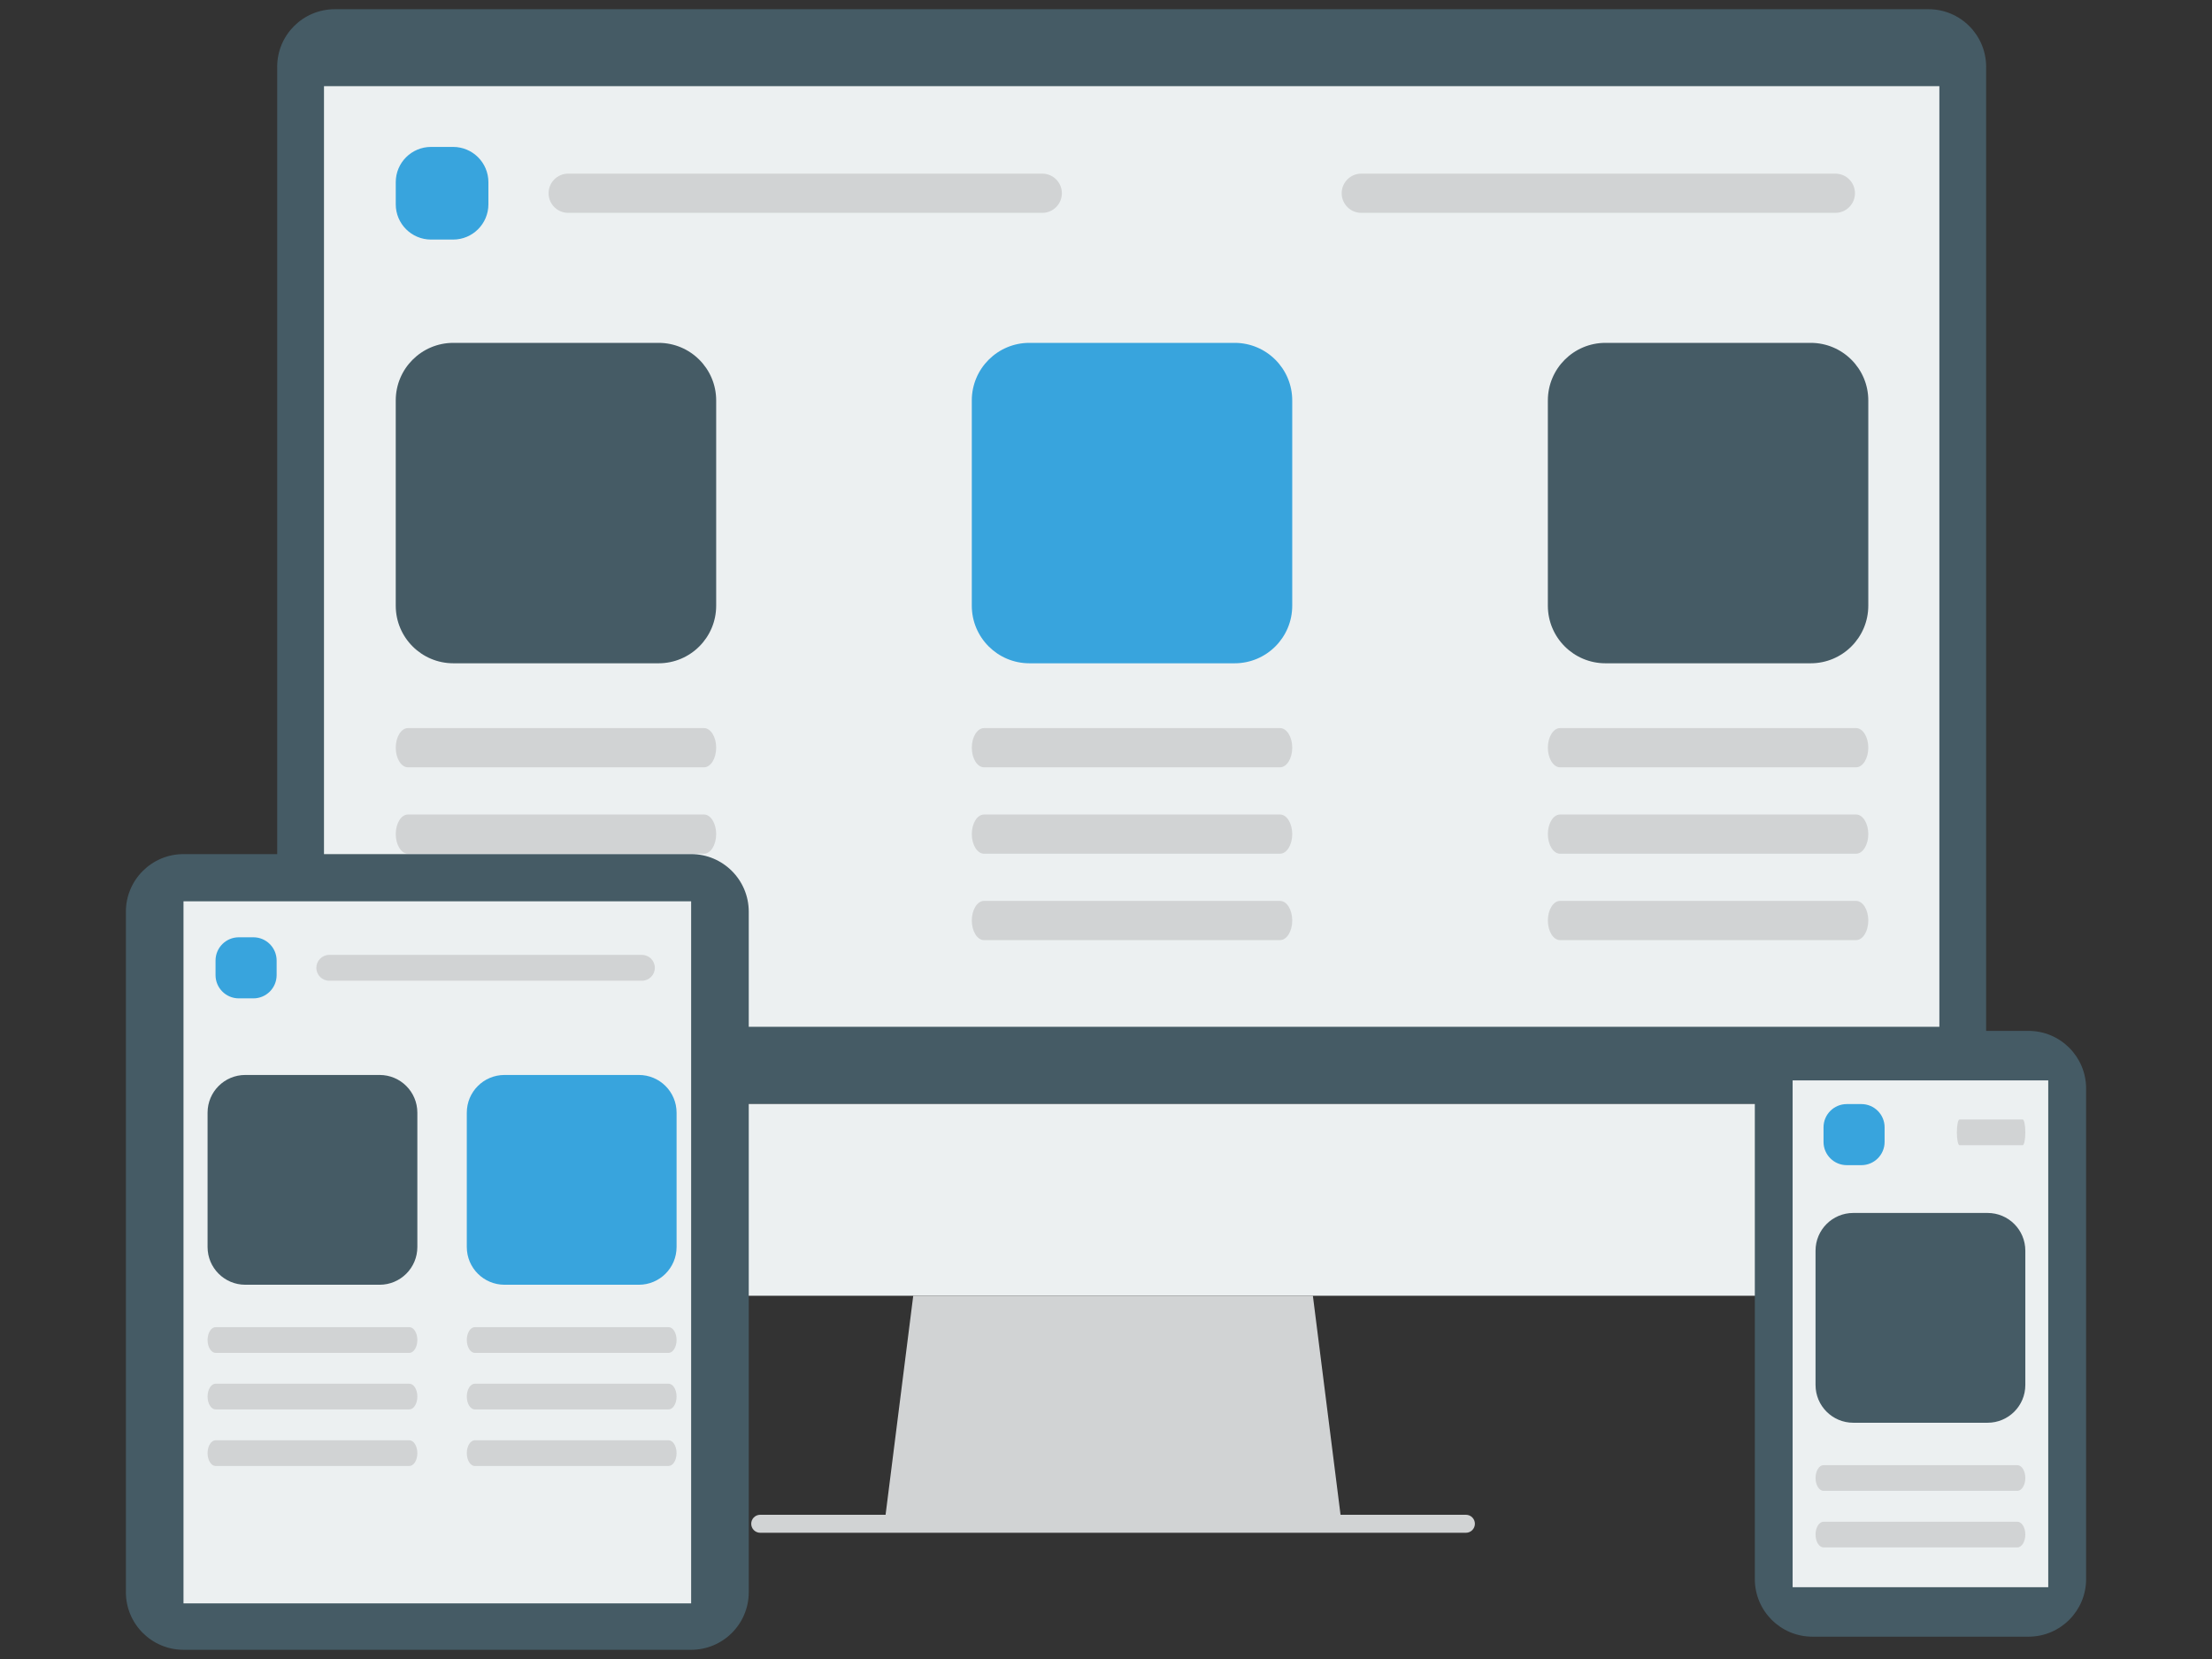 <?xml version="1.0" encoding="utf-8"?>
<!-- Generator: Adobe Illustrator 16.0.0, SVG Export Plug-In . SVG Version: 6.00 Build 0)  -->
<!DOCTYPE svg PUBLIC "-//W3C//DTD SVG 1.1//EN" "http://www.w3.org/Graphics/SVG/1.1/DTD/svg11.dtd">
<svg version="1.1" id="Layer_1" xmlns="http://www.w3.org/2000/svg" xmlns:xlink="http://www.w3.org/1999/xlink" x="0px" y="0px"
	 width="240px" height="180px" viewBox="0 0 240 180" style="enable-background:new 0 0 240 180;" xml:space="preserve">
<rect x="0" y="0" width="240" height="180" fill="#333333" stroke="none"/>
<g id="responsive">
	<g>
		<path style="fill:#ECF0F1;" d="M30.075,119.755v14.582c0,3.451,2.798,6.25,6.25,6.25h172.92c3.451,0,6.25-2.799,6.25-6.25v-14.582
			H30.075z"/>
		<path style="fill:#455B65;" d="M209.245,1H36.325c-3.452,0-6.25,2.799-6.25,6.25v112.504h185.42V7.25
			C215.495,3.799,212.696,1,209.245,1z"/>
		<rect x="35.153" y="9.349" style="fill:#ECF0F1;" width="175.267" height="102.057"/>
		<polygon style="fill:#D1D3D4;" points="145.571,165.328 95.961,165.328 99.086,140.587 142.446,140.587 		"/>
		<path style="fill:#38A4DD;" d="M52.991,22.166c0,2.115-1.715,3.827-3.827,3.827h-2.398c-2.112,0-3.827-1.712-3.827-3.827v-2.398
			c0-2.115,1.715-3.827,3.827-3.827h2.398c2.112,0,3.827,1.712,3.827,3.827V22.166z"/>
		<path style="fill:#D1D3D4;" d="M115.212,20.964c0,1.178-0.952,2.13-2.124,2.13H61.646c-1.172,0-2.125-0.953-2.125-2.13l0,0
			c0-1.172,0.953-2.124,2.125-2.124h51.441C114.26,18.84,115.212,19.792,115.212,20.964L115.212,20.964z"/>
		<path style="fill:#D1D3D4;" d="M201.262,20.964c0,1.178-0.952,2.13-2.124,2.13h-51.442c-1.172,0-2.124-0.953-2.124-2.13l0,0
			c0-1.172,0.952-2.124,2.124-2.124h51.442C200.31,18.84,201.262,19.792,201.262,20.964L201.262,20.964z"/>
		<path style="fill:#D1D3D4;" d="M77.705,81.122c0,1.178-0.596,2.13-1.325,2.13H44.263c-0.729,0-1.324-0.952-1.324-2.13l0,0
			c0-1.172,0.595-2.124,1.324-2.124H76.38C77.109,78.998,77.705,79.95,77.705,81.122L77.705,81.122z"/>
		<path style="fill:#D1D3D4;" d="M77.705,90.497c0,1.178-0.596,2.13-1.325,2.13H44.263c-0.729,0-1.324-0.952-1.324-2.13l0,0
			c0-1.172,0.595-2.124,1.324-2.124H76.38C77.109,88.373,77.705,89.325,77.705,90.497L77.705,90.497z"/>
		<path style="fill:#D1D3D4;" d="M77.705,99.872c0,1.178-0.596,2.13-1.325,2.13H44.263c-0.729,0-1.324-0.952-1.324-2.13l0,0
			c0-1.172,0.595-2.124,1.324-2.124H76.38C77.109,97.748,77.705,98.7,77.705,99.872L77.705,99.872z"/>
		<path style="fill:#D1D3D4;" d="M160.024,165.328c0,0.54-0.436,0.977-0.977,0.977H82.484c-0.541,0-0.977-0.437-0.977-0.977l0,0
			c0-0.54,0.436-0.977,0.977-0.977h76.563C159.589,164.352,160.024,164.788,160.024,165.328L160.024,165.328z"/>
		<path style="fill:#455B65;" d="M77.705,65.716c0,3.452-2.799,6.25-6.25,6.25H49.188c-3.452,0-6.25-2.799-6.25-6.25V43.45
			c0-3.452,2.798-6.25,6.25-6.25h22.267c3.451,0,6.25,2.798,6.25,6.25V65.716z"/>
		<path style="fill:#D1D3D4;" d="M140.206,81.122c0,1.178-0.595,2.13-1.324,2.13h-32.117c-0.729,0-1.325-0.952-1.325-2.13l0,0
			c0-1.172,0.596-2.124,1.325-2.124h32.117C139.611,78.998,140.206,79.95,140.206,81.122L140.206,81.122z"/>
		<path style="fill:#D1D3D4;" d="M140.206,90.497c0,1.178-0.595,2.13-1.324,2.13h-32.117c-0.729,0-1.325-0.952-1.325-2.13l0,0
			c0-1.172,0.596-2.124,1.325-2.124h32.117C139.611,88.373,140.206,89.325,140.206,90.497L140.206,90.497z"/>
		<path style="fill:#D1D3D4;" d="M140.206,99.872c0,1.178-0.595,2.13-1.324,2.13h-32.117c-0.729,0-1.325-0.952-1.325-2.13l0,0
			c0-1.172,0.596-2.124,1.325-2.124h32.117C139.611,97.748,140.206,98.7,140.206,99.872L140.206,99.872z"/>
		<path style="fill:#38A4DD;" d="M140.206,65.716c0,3.452-2.799,6.25-6.25,6.25H111.69c-3.452,0-6.251-2.799-6.251-6.25V43.45
			c0-3.452,2.799-6.25,6.251-6.25h22.266c3.451,0,6.25,2.798,6.25,6.25V65.716z"/>
		<path style="fill:#D1D3D4;" d="M202.708,81.122c0,1.178-0.596,2.13-1.324,2.13h-32.118c-0.729,0-1.324-0.952-1.324-2.13l0,0
			c0-1.172,0.595-2.124,1.324-2.124h32.118C202.112,78.998,202.708,79.95,202.708,81.122L202.708,81.122z"/>
		<path style="fill:#D1D3D4;" d="M202.708,90.497c0,1.178-0.596,2.13-1.324,2.13h-32.118c-0.729,0-1.324-0.952-1.324-2.13l0,0
			c0-1.172,0.595-2.124,1.324-2.124h32.118C202.112,88.373,202.708,89.325,202.708,90.497L202.708,90.497z"/>
		<path style="fill:#D1D3D4;" d="M202.708,99.872c0,1.178-0.596,2.13-1.324,2.13h-32.118c-0.729,0-1.324-0.952-1.324-2.13l0,0
			c0-1.172,0.595-2.124,1.324-2.124h32.118C202.112,97.748,202.708,98.7,202.708,99.872L202.708,99.872z"/>
		<path style="fill:#455B65;" d="M202.708,65.716c0,3.452-2.799,6.25-6.25,6.25h-22.267c-3.451,0-6.25-2.799-6.25-6.25V43.45
			c0-3.452,2.799-6.25,6.25-6.25h22.267c3.451,0,6.25,2.798,6.25,6.25V65.716z"/>
	</g>
	<g>
		<path style="fill:#455B65;" d="M81.239,172.75c0,3.452-2.796,6.25-6.251,6.25H19.909c-3.448,0-6.25-2.798-6.25-6.25V98.92
			c0-3.451,2.802-6.25,6.25-6.25h55.079c3.455,0,6.251,2.799,6.251,6.25V172.75z"/>
		<rect x="19.909" y="97.791" style="fill:#ECF0F1;" width="55.079" height="76.174"/>
		<path style="fill:#38A4DD;" d="M30.014,105.799c0,1.395-1.129,2.523-2.523,2.523h-1.581c-1.392,0-2.524-1.129-2.524-2.523v-1.581
			c0-1.395,1.133-2.523,2.524-2.523h1.581c1.395,0,2.523,1.129,2.523,2.523V105.799z"/>
		<path style="fill:#D1D3D4;" d="M71.049,105.006c0,0.777-0.629,1.403-1.4,1.403H35.724c-0.775,0-1.4-0.626-1.4-1.403l0,0
			c0-0.772,0.625-1.401,1.4-1.401h33.925C70.42,103.604,71.049,104.233,71.049,105.006L71.049,105.006z"/>
		<path style="fill:#D1D3D4;" d="M45.282,145.388c0,0.769-0.391,1.395-0.867,1.395H23.389c-0.477,0-0.867-0.626-0.867-1.395l0,0
			c0-0.77,0.391-1.392,0.867-1.392h21.026C44.892,143.996,45.282,144.618,45.282,145.388L45.282,145.388z"/>
		<path style="fill:#D1D3D4;" d="M45.282,151.524c0,0.772-0.391,1.395-0.867,1.395H23.389c-0.477,0-0.867-0.622-0.867-1.395l0,0
			c0-0.769,0.391-1.392,0.867-1.392h21.026C44.892,150.133,45.282,150.756,45.282,151.524L45.282,151.524z"/>
		<path style="fill:#D1D3D4;" d="M45.282,157.662c0,0.771-0.391,1.395-0.867,1.395H23.389c-0.477,0-0.867-0.623-0.867-1.395l0,0
			c0-0.767,0.391-1.392,0.867-1.392h21.026C44.892,156.271,45.282,156.896,45.282,157.662L45.282,157.662z"/>
		<path style="fill:#455B65;" d="M45.282,135.301c0,2.259-1.831,4.093-4.093,4.093H26.614c-2.262,0-4.093-1.834-4.093-4.093v-14.575
			c0-2.262,1.831-4.093,4.093-4.093h14.575c2.262,0,4.093,1.831,4.093,4.093V135.301z"/>
		<path style="fill:#D1D3D4;" d="M73.408,145.388c0,0.769-0.391,1.395-0.867,1.395H51.514c-0.476,0-0.866-0.626-0.866-1.395l0,0
			c0-0.77,0.391-1.392,0.866-1.392h21.027C73.018,143.996,73.408,144.618,73.408,145.388L73.408,145.388z"/>
		<path style="fill:#D1D3D4;" d="M73.408,151.524c0,0.772-0.391,1.395-0.867,1.395H51.514c-0.476,0-0.866-0.622-0.866-1.395l0,0
			c0-0.769,0.391-1.392,0.866-1.392h21.027C73.018,150.133,73.408,150.756,73.408,151.524L73.408,151.524z"/>
		<path style="fill:#D1D3D4;" d="M73.408,157.662c0,0.771-0.391,1.395-0.867,1.395H51.514c-0.476,0-0.866-0.623-0.866-1.395l0,0
			c0-0.767,0.391-1.392,0.866-1.392h21.027C73.018,156.271,73.408,156.896,73.408,157.662L73.408,157.662z"/>
		<path style="fill:#38A4DD;" d="M73.408,135.301c0,2.259-1.831,4.093-4.093,4.093H54.739c-2.261,0-4.092-1.834-4.092-4.093v-14.575
			c0-2.262,1.831-4.093,4.092-4.093h14.576c2.262,0,4.093,1.831,4.093,4.093V135.301z"/>
	</g>
	<g>
		<path style="fill:#455B65;" d="M226.341,171.328c0,3.451-2.801,6.25-6.25,6.25h-23.444c-3.454,0-6.25-2.799-6.25-6.25v-53.228
			c0-3.451,2.796-6.25,6.25-6.25h23.444c3.449,0,6.25,2.799,6.25,6.25V171.328z"/>
		<rect x="194.498" y="117.222" style="fill:#ECF0F1;" width="27.735" height="54.988"/>
		<path style="fill:#38A4DD;" d="M204.478,123.896c0,1.395-1.129,2.523-2.523,2.523h-1.581c-1.392,0-2.523-1.129-2.523-2.523v-1.581
			c0-1.395,1.132-2.524,2.523-2.524h1.581c1.395,0,2.523,1.13,2.523,2.524V123.896z"/>
		<path style="fill:#D1D3D4;" d="M219.746,160.359c0,0.77-0.391,1.395-0.866,1.395h-21.027c-0.477,0-0.867-0.625-0.867-1.395l0,0
			c0-0.769,0.391-1.392,0.867-1.392h21.027C219.355,158.968,219.746,159.591,219.746,160.359L219.746,160.359z"/>
		<path style="fill:#D1D3D4;" d="M219.746,122.858c0,0.77-0.128,1.395-0.283,1.395h-6.861c-0.155,0-0.283-0.625-0.283-1.395l0,0
			c0-0.769,0.128-1.392,0.283-1.392h6.861C219.618,121.467,219.746,122.09,219.746,122.858L219.746,122.858z"/>
		<path style="fill:#D1D3D4;" d="M219.746,166.497c0,0.771-0.391,1.395-0.866,1.395h-21.027c-0.477,0-0.867-0.623-0.867-1.395l0,0
			c0-0.77,0.391-1.392,0.867-1.392h21.027C219.355,165.105,219.746,165.728,219.746,166.497L219.746,166.497z"/>
		<path style="fill:#455B65;" d="M219.746,150.273c0,2.258-1.831,4.093-4.093,4.093h-14.575c-2.262,0-4.093-1.835-4.093-4.093
			v-14.576c0-2.261,1.831-4.092,4.093-4.092h14.575c2.262,0,4.093,1.831,4.093,4.092V150.273z"/>
	</g>
</g>
</svg>
